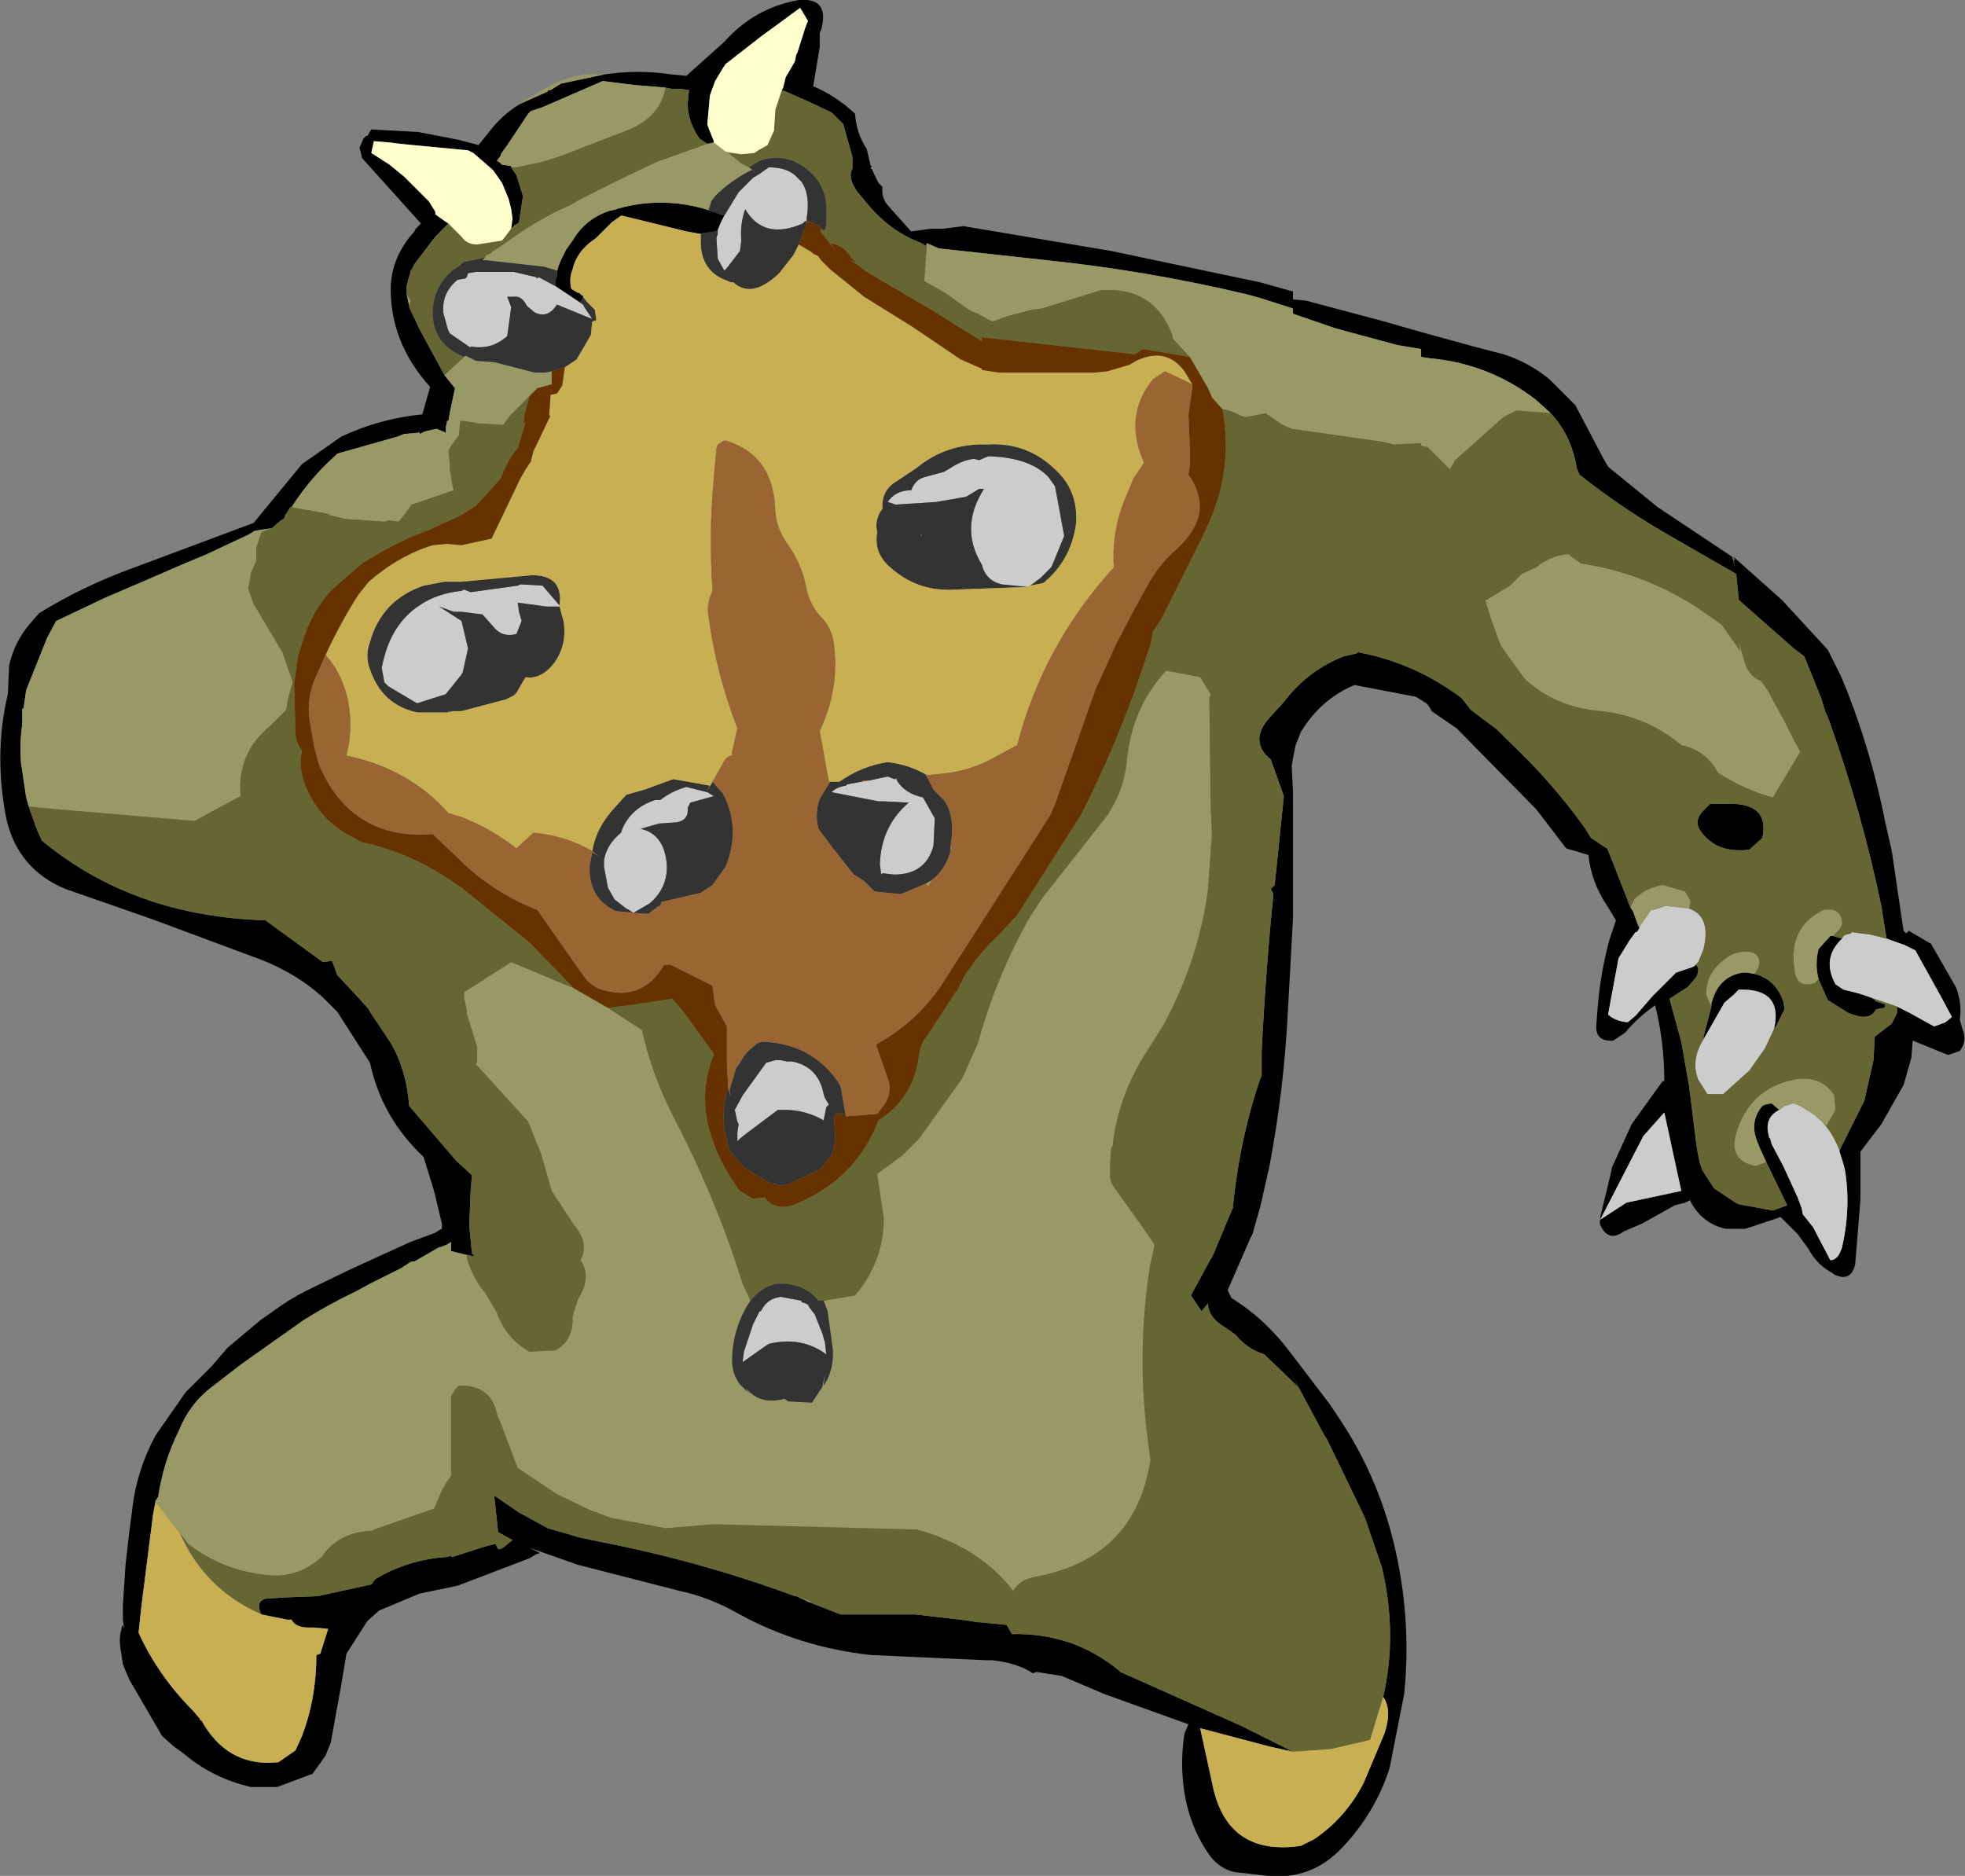 <?xml version="1.0" encoding="UTF-8" standalone="no"?>
<svg xmlns:xlink="http://www.w3.org/1999/xlink" height="71.75px" width="75.15px" xmlns="http://www.w3.org/2000/svg">
  <rect width="100%" height="100%" fill="#808080" stroke="none"/>
  <g transform="matrix(1.0, 0.0, 0.0, 1.0, -20.65, -16.9)">
    <path d="M37.9 76.4 L37.95 76.45 37.9 76.45 37.9 76.4" fill="#0066cc" fill-rule="evenodd" stroke="none"/>
    <path d="M54.1 23.6 L54.15 23.7 54.25 23.9 54.3 23.95 54.35 24.0 54.4 24.05 Q54.35 24.45 54.6 24.75 L55.45 25.7 55.5 25.75 56.25 25.65 56.7 25.65 57.5 25.55 63.15 26.5 68.85 27.7 70.1 28.05 70.1 28.35 70.6 28.4 73.6 29.2 75.0 29.6 77.0 30.15 78.15 30.45 Q79.1 30.75 79.9 31.4 L80.9 32.4 81.95 34.4 82.15 34.75 84.05 36.3 86.9 38.2 87.0 38.6 86.95 38.35 87.0 38.3 86.95 38.2 88.8 39.85 90.55 41.75 91.05 42.75 91.3 43.35 Q92.25 45.8 92.75 48.35 L93.0 49.45 93.45 52.5 93.55 52.6 93.65 52.5 94.5 53.0 95.45 54.65 Q95.7 55.3 95.6 55.9 L95.7 56.25 Q95.9 56.7 95.6 57.1 L95.15 57.25 93.8 56.7 93.75 57.35 93.45 58.4 92.6 59.9 91.8 60.95 91.8 61.3 91.8 62.8 91.6 65.25 Q91.45 65.95 90.8 65.65 L90.75 65.6 Q90.15 65.3 89.8 64.65 L89.4 64.1 88.75 63.45 87.4 63.9 86.65 63.9 Q85.75 63.7 85.3 62.85 L85.3 62.8 85.1 62.9 84.7 63.0 83.45 63.7 82.75 64.0 Q82.2 64.4 81.9 63.85 81.8 63.7 81.85 63.55 L81.85 63.45 82.25 61.8 82.3 61.55 83.05 59.9 84.2 58.3 84.25 58.25 84.3 58.25 Q84.3 56.75 83.95 55.35 83.3 55.8 82.8 56.4 L82.35 56.7 Q81.65 56.75 81.7 56.1 L81.75 55.45 Q81.85 54.15 82.2 52.85 L82.45 52.1 82.15 51.6 Q81.5 50.65 81.4 49.6 L80.55 49.35 79.4 47.85 76.45 44.85 76.35 44.75 75.4 44.1 75.35 44.0 75.25 43.85 75.2 43.8 74.8 43.55 72.45 43.1 Q71.15 43.65 70.4 44.9 L70.2 45.4 70.1 45.9 70.05 46.2 70.1 47.2 70.1 52.0 69.9 55.65 Q69.75 58.6 69.2 61.5 L68.85 63.05 68.55 64.1 68.45 64.3 67.6 66.25 67.75 66.55 Q69.05 67.35 70.05 68.7 L71.5 70.6 71.8 71.05 Q73.3 73.25 73.95 75.9 74.65 78.8 74.35 81.7 L73.8 84.5 Q73.25 86.25 71.95 87.6 70.8 88.8 69.15 88.65 L67.85 88.5 Q67.2 88.35 66.8 87.7 66.05 86.55 65.9 85.1 65.8 84.15 65.95 83.2 L66.1 82.85 62.9 81.7 61.25 81.0 60.3 80.85 60.15 80.9 Q59.55 80.5 58.6 80.4 L58.35 80.4 53.95 80.2 Q51.2 79.9 48.85 78.6 47.8 78.0 46.65 77.75 L42.75 76.75 40.9 76.1 41.2 76.25 41.3 76.3 41.15 76.35 40.9 76.5 38.15 77.55 36.7 77.85 35.15 78.5 34.7 78.9 33.9 80.15 33.7 81.35 33.3 83.55 33.1 84.05 32.6 84.75 32.45 84.8 31.25 85.25 31.2 85.25 30.25 85.25 Q28.75 84.9 27.65 83.95 L27.3 83.7 26.85 83.3 25.6 81.15 25.45 80.8 25.35 80.55 25.25 79.9 Q25.2 79.5 25.3 79.2 L25.3 79.15 25.35 79.05 25.4 79.2 25.35 78.85 25.35 78.3 25.45 76.75 25.6 75.45 25.7 74.7 Q25.85 73.2 26.6 71.8 L27.75 70.15 28.75 69.15 29.35 68.45 30.6 67.4 31.1 67.05 Q31.7 66.6 32.4 66.25 L34.05 65.45 36.35 64.4 37.3 64.05 37.45 63.95 37.55 63.9 37.55 63.7 37.25 62.45 36.85 61.15 Q35.25 59.65 34.8 57.55 L33.55 55.6 33.0 55.05 Q31.9 54.05 30.35 53.5 L26.45 52.05 23.15 50.9 Q21.35 50.15 20.9 48.25 20.4 45.75 20.95 43.45 L21.0 42.35 Q21.2 41.45 21.8 40.75 L22.15 40.35 Q23.85 39.3 25.8 38.6 L30.35 36.9 32.2 34.65 33.7 33.6 Q35.2 32.9 36.8 32.75 L37.1 31.7 Q35.7 30.15 35.6 28.25 35.5 26.85 36.5 25.75 L36.55 25.65 36.75 25.45 34.5 22.95 34.4 22.55 34.55 22.2 34.65 22.1 34.7 22.1 34.85 21.85 36.65 21.95 38.2 22.25 38.95 22.45 39.35 21.95 Q39.85 21.3 40.5 20.9 L40.7 20.8 41.6 20.4 41.6 20.35 41.7 20.35 42.1 20.1 43.75 19.75 Q45.05 19.55 46.35 19.75 L46.9 19.8 48.35 18.5 Q49.5 17.2 51.2 16.9 52.4 16.8 52.05 18.05 L52.0 18.15 52.0 18.7 51.75 20.2 Q52.6 20.55 53.35 21.25 53.4 22.0 53.8 22.6 L53.95 23.25 54.0 23.25 53.95 23.35 54.0 23.35 54.1 23.6 M81.85 63.55 L82.85 62.9 84.95 62.45 84.3 59.45 83.5 60.35 81.85 63.55 M92.8 52.8 L92.6 51.55 Q91.85 47.95 90.6 44.45 L90.45 44.1 90.3 43.6 89.65 42.0 89.25 41.7 87.15 39.85 87.05 38.85 86.35 38.45 84.7 37.5 Q82.75 36.4 81.05 35.05 L80.95 34.8 Q80.75 33.55 79.95 32.7 L79.4 32.2 Q77.6 30.8 75.3 30.6 L75.0 30.55 75.0 30.25 74.1 30.1 72.8 29.75 71.7 29.45 70.1 28.9 70.1 28.7 68.85 28.3 68.3 28.15 Q64.5 27.25 60.65 26.85 L56.55 26.4 56.1 26.2 56.05 26.3 55.95 26.25 56.0 26.2 55.9 26.25 55.9 26.2 Q54.8 25.8 53.95 24.85 L53.45 24.25 Q53.05 23.7 53.25 23.35 L53.25 22.9 52.9 21.65 52.45 21.2 51.6 20.8 50.7 20.4 50.55 20.35 50.6 20.25 50.7 19.85 51.05 19.25 51.1 19.0 51.15 18.9 51.45 17.95 51.55 17.7 51.25 17.2 49.75 18.3 48.4 19.35 48.3 19.5 48.0 20.0 47.8 20.55 47.7 21.65 47.75 21.8 47.95 22.3 47.95 22.35 47.7 22.4 47.4 22.2 Q46.95 21.55 46.95 20.85 L47.0 20.35 46.7 20.3 46.5 20.3 46.35 20.3 46.1 20.25 44.9 20.15 43.7 20.0 41.4 21.0 40.95 21.15 40.85 21.25 40.05 22.45 39.8 22.8 39.8 22.85 39.65 23.05 39.75 23.1 39.85 23.2 40.2 23.25 40.2 23.3 40.4 23.6 40.65 24.4 40.5 25.4 40.45 25.45 40.35 25.5 40.3 25.55 40.25 25.6 40.2 25.65 40.25 25.25 40.2 24.9 40.1 24.5 39.85 23.9 39.75 23.75 39.5 23.4 38.75 22.75 38.55 22.65 36.45 22.45 35.95 22.4 35.55 22.35 34.95 22.3 34.85 22.75 35.55 23.2 36.1 23.65 37.05 24.6 37.3 25.0 37.3 25.1 37.65 25.35 37.8 25.45 37.3 25.95 36.5 27.0 36.4 27.2 36.35 27.25 36.35 27.3 36.25 27.65 36.2 27.85 36.2 28.15 36.3 28.6 36.3 28.65 36.7 29.5 37.65 31.25 38.05 31.75 37.85 32.7 37.8 33.0 37.75 33.0 37.7 33.25 37.7 33.45 37.35 33.3 36.9 33.4 36.7 33.5 36.7 33.45 36.65 33.45 36.1 33.5 35.85 33.6 33.55 34.25 33.45 34.35 Q32.5 35.2 31.8 36.3 L31.75 36.3 31.6 36.55 31.55 36.6 31.55 36.65 31.5 36.75 31.4 36.8 31.05 37.1 30.4 37.2 30.15 37.35 28.55 38.1 27.6 38.5 26.1 39.15 24.7 39.75 22.8 40.65 22.45 41.3 21.65 43.3 21.55 44.0 21.5 44.0 21.5 44.25 21.5 44.4 21.5 44.6 Q21.4 45.3 21.45 46.05 L21.65 47.4 21.75 47.75 21.8 47.9 22.05 48.6 22.25 49.05 Q25.75 51.95 30.8 52.1 L33.0 53.7 33.35 53.65 33.55 54.2 33.6 54.25 34.35 55.05 34.75 55.5 34.8 55.6 35.6 56.8 Q36.2 57.85 36.3 59.2 L38.1 61.3 38.7 61.85 38.65 62.45 38.6 63.7 38.6 63.8 38.7 64.85 38.8 64.95 38.75 64.95 38.55 64.9 38.5 64.9 37.9 64.75 37.9 64.4 37.75 64.5 37.5 64.6 37.45 64.6 36.5 65.15 36.4 65.15 36.3 65.2 36.0 65.4 34.8 66.0 34.25 66.3 Q33.2 66.8 32.25 67.4 L29.85 69.1 28.75 69.95 Q27.9 70.6 27.5 71.6 26.9 72.8 26.7 74.15 L26.6 74.3 26.5 74.85 26.05 78.4 25.95 79.35 Q26.7 81.0 28.05 82.35 L28.3 82.65 28.3 82.7 28.35 82.7 28.5 82.95 Q29.5 84.5 31.3 84.3 L31.95 83.85 32.2 83.3 Q32.75 81.85 32.75 80.2 L32.9 80.15 33.2 79.2 32.65 79.15 32.45 79.15 Q31.95 79.15 31.8 78.85 L31.65 78.85 30.65 78.65 30.6 78.55 Q30.45 78.15 30.8 78.05 L31.5 78.0 32.8 77.95 34.85 77.5 35.0 77.3 Q36.25 76.55 37.75 76.45 L37.9 76.4 37.9 76.45 37.95 76.45 39.2 76.05 39.6 75.95 39.7 76.15 39.75 76.15 39.8 76.15 39.95 76.05 40.25 75.8 40.15 75.75 39.7 75.5 39.55 74.1 40.5 74.75 41.6 75.35 42.8 75.7 43.5 75.85 Q47.4 76.6 51.05 77.95 L51.1 77.95 51.65 78.2 52.8 78.65 55.65 78.65 57.4 78.85 57.75 78.9 58.05 78.95 58.15 78.95 59.15 79.05 59.35 79.4 Q61.7 79.35 63.45 80.8 L63.5 80.85 68.1 82.9 70.0 83.85 70.1 83.9 69.9 83.85 69.85 83.85 69.65 83.8 69.2 83.7 66.55 83.0 67.05 85.3 Q67.65 87.9 70.4 87.5 L70.9 87.25 Q72.1 86.45 72.8 85.1 L73.6 83.2 Q73.9 82.3 73.55 81.8 74.1 79.4 73.5 76.85 L72.85 74.95 71.4 71.95 71.3 71.8 69.85 69.1 70.3 69.95 69.0 68.7 Q68.35 68.5 67.9 67.95 L67.55 67.7 Q66.85 67.3 66.85 66.75 L66.6 67.05 66.2 66.45 66.25 66.35 66.9 65.15 66.95 65.05 67.0 65.0 67.65 63.45 67.8 63.1 Q68.05 60.5 68.85 58.15 L68.9 58.05 68.9 57.15 Q69.05 54.1 69.35 51.1 L69.3 51.0 69.25 50.9 69.4 50.75 69.75 47.35 69.25 45.95 Q68.4 45.25 69.2 44.35 L69.75 43.75 Q70.65 42.55 72.05 42.0 L72.5 41.9 72.6 41.85 Q74.75 42.25 76.55 43.6 L76.9 44.05 77.9 44.8 78.35 45.25 Q79.95 46.75 81.25 48.55 L81.5 48.95 82.1 49.35 81.85 48.7 82.3 49.8 83.0 51.6 83.1 51.75 83.3 52.3 83.35 52.4 83.25 52.55 83.2 52.55 82.95 52.9 82.55 53.55 82.15 55.7 Q82.4 55.95 82.9 56.0 L83.2 55.75 83.85 55.0 84.25 54.6 84.75 54.1 85.35 53.9 85.45 53.85 85.5 53.8 Q85.7 53.95 85.5 54.3 L85.2 54.65 84.5 55.1 84.95 56.75 85.25 58.45 85.55 60.85 85.65 61.35 85.75 61.65 86.2 62.35 87.1 62.95 88.45 63.2 89.0 63.0 88.2 61.35 87.95 60.8 87.85 60.55 Q87.55 59.8 88.05 59.2 L88.15 59.15 88.4 59.1 88.7 59.35 Q88.1 59.65 88.3 60.35 L88.3 60.4 88.35 60.45 88.4 60.65 88.85 61.5 89.4 62.7 89.55 63.1 89.6 63.35 90.0 63.85 90.1 64.05 90.65 65.1 Q90.95 65.1 91.1 64.6 91.45 63.05 91.2 61.6 L91.1 61.25 91.0 60.95 91.0 60.9 91.95 59.0 92.3 57.45 92.35 56.55 93.0 56.05 93.2 55.65 93.2 55.45 93.2 55.4 93.3 55.45 93.7 55.65 94.6 56.15 94.65 56.15 95.05 56.0 95.3 55.8 94.9 55.05 93.9 53.25 93.6 53.1 93.5 53.05 92.8 52.8 M91.75 54.9 L92.2 55.05 92.35 55.15 92.4 55.2 92.7 55.3 92.75 55.3 92.75 55.4 92.7 55.45 92.4 55.5 Q92.2 55.9 91.65 55.75 L91.35 55.65 90.55 55.15 90.2 54.35 Q90.05 53.8 90.2 53.2 L90.65 52.7 90.75 52.7 91.1 52.8 Q90.3 53.55 90.85 54.55 L91.15 54.75 91.75 54.9 M85.8 47.9 L86.05 47.65 86.6 47.65 Q88.35 47.55 88.05 48.95 L87.55 49.4 Q86.3 49.55 85.7 48.7 85.4 48.3 85.8 47.9 M86.1 55.4 L86.1 55.3 Q86.35 54.25 87.3 54.1 L87.45 54.1 87.75 54.15 Q88.55 54.35 88.85 55.2 L88.9 55.5 88.5 56.3 88.5 56.25 Q88.85 54.7 87.15 54.75 L86.95 54.95 86.6 55.25 86.0 56.3 85.8 56.65 85.8 56.55 86.1 55.4 M47.45 25.85 L46.9 25.75 44.45 25.15 44.4 25.15 44.05 25.4 43.45 26.0 Q42.7 26.5 42.55 27.2 42.4 27.55 42.5 27.95 L42.75 28.1 42.8 28.1 42.9 28.2 42.95 28.2 42.95 28.25 42.9 28.4 42.8 28.45 41.9 27.85 Q41.85 27.65 41.95 27.45 L41.95 27.35 41.95 27.3 42.0 27.1 42.1 26.85 42.3 26.45 42.55 26.1 Q43.05 25.25 44.0 24.95 L44.05 24.95 Q45.9 24.35 47.8 24.95 L47.9 25.0 47.95 25.0 48.35 25.15 48.2 25.45 48.1 25.7 48.05 25.75 47.65 25.8 47.6 25.8 47.45 25.85" fill="#000000" fill-rule="evenodd" stroke="none"/>
    <path d="M81.85 63.55 L83.5 60.35 84.3 59.45 84.95 62.45 82.85 62.9 81.85 63.55 M85.25 51.65 Q86.1 51.95 85.8 53.2 L85.6 53.7 85.5 53.8 85.45 53.85 85.35 53.9 84.75 54.1 84.25 54.6 83.85 55.0 83.2 55.75 82.9 56.0 Q82.4 55.95 82.15 55.7 L82.55 53.55 82.95 52.9 83.2 52.55 83.25 52.55 83.35 52.4 83.35 52.35 83.8 51.7 83.9 51.7 84.35 51.55 85.25 51.65 M90.05 59.55 Q90.65 60.0 91.0 60.9 L91.0 60.95 91.1 61.25 91.2 61.6 Q91.45 63.05 91.1 64.6 90.95 65.1 90.65 65.1 L90.1 64.05 90.0 63.85 89.6 63.35 89.55 63.1 89.4 62.7 88.85 61.5 88.4 60.65 88.35 60.45 88.3 60.4 88.3 60.35 Q88.1 59.65 88.7 59.35 L88.9 59.2 89.25 59.1 89.35 59.15 89.4 59.15 89.45 59.2 89.5 59.2 90.05 59.55 M93.2 55.4 L91.75 54.9 91.15 54.75 90.85 54.55 Q90.3 53.55 91.1 52.8 L91.15 52.7 91.25 52.65 91.45 52.6 91.45 52.55 92.2 52.65 92.8 52.8 93.5 53.05 93.6 53.1 93.9 53.25 94.9 55.05 95.3 55.8 95.05 56.0 94.65 56.15 94.6 56.15 93.7 55.65 93.3 55.45 93.2 55.4 M88.5 56.25 L88.15 57.0 87.55 57.85 86.55 58.75 85.95 58.75 85.6 58.2 Q85.3 57.45 85.8 56.65 L86.0 56.3 86.6 55.25 86.95 54.95 87.15 54.75 Q88.85 54.7 88.5 56.25 M48.35 25.15 L48.9 24.25 49.45 23.7 49.7 23.55 50.05 23.3 Q50.7 23.3 51.05 23.6 L51.3 23.85 Q51.65 24.35 51.5 25.25 L51.5 25.35 51.45 25.35 51.35 25.45 Q49.85 26.1 49.15 24.9 48.95 25.45 49.0 26.1 L48.95 26.5 48.45 27.15 48.35 27.25 48.1 26.8 48.05 26.0 48.1 25.85 48.1 25.8 48.1 25.7 48.2 25.45 48.35 25.15 M59.95 39.35 L58.95 39.25 Q58.35 39.1 58.2 38.5 57.35 37.1 58.25 35.65 L58.3 35.6 58.25 35.6 58.1 35.6 57.6 35.9 56.45 36.1 54.9 36.2 54.6 36.1 Q54.9 35.65 55.5 35.65 55.65 35.25 56.0 35.15 L56.75 34.95 57.0 34.8 Q57.45 34.5 57.9 34.45 L58.1 34.5 58.45 34.35 Q60.05 34.4 60.75 35.15 L61.0 35.5 61.35 37.4 60.9 38.5 60.85 38.6 60.8 38.65 60.45 39.0 59.95 39.35 M41.9 27.85 L42.8 28.45 42.95 28.55 43.0 28.65 43.3 29.1 43.05 29.0 41.95 28.55 Q41.6 29.1 41.1 28.85 L40.8 28.6 Q40.6 28.2 40.3 28.25 L40.05 28.25 40.2 28.65 40.05 29.75 Q39.45 30.3 38.65 30.15 L38.65 30.2 37.85 29.65 37.8 29.55 37.75 29.4 37.6 28.85 37.6 28.7 Q37.6 28.05 38.15 27.6 L38.45 27.55 38.5 27.5 38.55 27.35 38.85 27.3 39.05 27.3 39.15 27.3 40.2 27.3 40.3 27.3 41.15 27.5 41.2 27.55 41.25 27.5 41.9 27.85 M42.05 40.1 L41.8 40.1 41.55 40.1 40.45 39.95 40.5 40.3 40.6 40.65 40.4 41.15 Q39.85 41.3 39.5 40.85 L39.1 40.4 38.3 40.3 38.0 40.3 37.45 40.1 38.3 40.65 38.55 41.7 38.35 42.6 38.3 42.7 37.7 43.45 36.6 43.8 35.5 43.15 35.35 43.0 35.25 42.45 Q35.55 40.8 36.7 40.05 37.35 39.6 38.3 39.5 L38.4 39.45 38.65 39.55 40.45 39.3 40.55 39.25 41.4 39.3 42.0 40.0 42.05 40.05 42.05 40.1 M44.45 48.6 Q44.8 47.8 45.7 47.5 L45.9 47.5 Q46.35 47.15 46.9 47.0 L47.7 47.2 47.95 47.35 47.05 47.6 46.95 47.8 Q47.0 48.25 46.55 48.35 L45.85 48.4 45.15 48.6 Q46.05 48.8 46.15 49.95 46.2 50.85 45.5 51.45 L44.9 51.8 44.85 51.8 44.7 51.7 44.6 51.65 44.15 51.3 43.9 50.85 43.75 50.05 43.75 49.8 Q43.85 49.2 44.4 48.75 L44.45 48.6 M54.95 46.7 L54.95 46.75 Q55.25 47.25 55.95 47.4 L56.4 48.2 56.35 49.25 Q56.05 50.35 54.85 50.35 L54.4 50.3 54.35 50.35 54.3 49.95 Q54.35 48.5 55.4 47.6 L54.45 47.55 54.25 47.55 52.45 47.2 Q52.65 47.0 53.0 46.95 L53.05 46.9 53.6 46.8 53.9 46.75 54.6 46.6 54.85 46.7 54.95 46.7 M52.15 58.75 L52.2 58.9 52.35 59.15 52.25 59.25 52.15 59.75 Q51.45 59.35 50.65 59.35 L50.4 59.35 49.2 60.25 48.95 60.45 48.85 60.55 48.85 60.2 48.9 59.9 48.85 59.8 48.75 59.35 49.05 58.8 49.3 58.45 49.95 57.55 50.3 57.45 50.5 57.45 50.75 57.5 50.95 57.5 Q51.95 57.7 52.15 58.75 M50.5 66.5 L51.3 66.65 51.3 66.7 51.45 66.75 51.55 66.8 51.6 66.9 51.75 67.1 51.8 67.15 52.1 67.9 52.2 68.25 52.25 68.7 Q51.3 68.0 50.05 68.3 L49.9 68.4 49.05 69.0 49.1 68.6 49.45 67.55 49.6 67.25 49.7 67.05 49.75 67.05 Q49.95 66.65 50.3 66.55 L50.5 66.5" fill="#cccccc" fill-rule="evenodd" stroke="none"/>
    <path d="M39.4 26.6 L39.45 26.55 39.45 26.6 39.4 26.6 M51.5 25.45 L51.45 25.35 51.5 25.35 51.5 25.45 M58.25 35.65 L58.25 35.6 58.3 35.6 58.25 35.65 M42.0 40.0 L42.05 40.05 42.0 40.0 M37.8 44.15 L37.75 44.1 38.0 44.1 37.8 44.15 M42.05 40.1 L42.05 40.05 42.05 40.1 M49.2 70.1 L49.2 70.0 49.35 70.2 49.2 70.1" fill="#666666" fill-rule="evenodd" stroke="none"/>
    <path d="M54.1 23.6 L54.0 23.35 53.95 23.35 54.0 23.25 54.1 23.6 M43.75 19.75 L42.1 20.1 41.7 20.35 41.6 20.35 41.6 20.4 40.7 20.8 40.5 20.9 40.6 20.85 40.7 20.75 41.65 20.2 Q42.65 19.65 43.75 19.75 M79.95 32.7 L78.65 32.6 78.15 32.85 76.3 34.5 76.1 34.85 75.25 34.0 75.0 33.95 75.0 33.85 73.95 33.9 73.55 33.8 70.05 33.3 69.7 33.15 69.05 32.7 68.85 32.75 68.3 32.85 68.1 32.8 Q67.75 32.6 67.4 32.55 L67.0 32.1 66.85 31.75 66.15 30.55 65.5 29.85 65.5 29.75 Q64.8 27.85 62.75 28.0 L60.65 28.65 60.5 28.7 60.1 28.75 59.15 29.0 58.6 29.2 58.05 28.9 57.7 28.75 56.8 28.1 56.0 27.65 56.1 26.2 56.55 26.4 60.65 26.85 Q64.5 27.25 68.3 28.15 L68.85 28.3 70.1 28.7 70.1 28.9 71.7 29.45 72.8 29.75 74.1 30.1 75.0 30.25 75.0 30.55 75.3 30.6 Q77.6 30.8 79.4 32.2 L79.95 32.7 M43.9 55.45 L45.2 56.3 Q45.6 58.1 46.5 59.8 48.05 62.8 49.05 66.0 L49.35 66.65 49.25 66.8 Q48.65 67.8 48.65 68.95 48.65 69.45 48.95 69.85 L49.2 70.1 49.35 70.2 49.2 70.0 Q49.7 70.65 50.65 70.4 L50.8 70.5 51.7 70.55 52.1 69.95 52.2 69.45 52.15 69.9 Q52.55 69.3 52.5 68.5 L52.3 67.05 52.15 66.65 53.35 66.45 Q54.45 65.15 54.45 63.5 L54.2 61.8 55.15 61.1 55.8 60.45 57.45 58.15 58.05 56.8 Q58.75 54.25 60.05 51.95 L60.55 51.2 62.95 48.15 Q63.65 47.15 63.75 45.95 63.95 43.95 65.25 42.55 L66.55 42.8 66.95 43.45 66.9 43.6 66.95 47.7 67.0 48.75 66.85 50.9 Q66.5 53.6 65.15 56.1 L64.55 57.05 Q63.4 58.8 63.2 60.75 L63.15 60.8 63.1 61.45 63.1 61.8 Q63.1 62.1 63.25 62.3 L64.25 63.7 64.7 64.35 64.8 64.5 64.75 64.8 64.65 65.2 Q64.1 68.6 64.55 72.0 L64.65 72.75 64.6 73.0 Q63.95 76.5 60.3 77.2 59.65 77.3 59.4 77.75 58.45 76.5 56.85 75.8 56.3 75.55 55.7 75.4 L47.95 75.2 46.1 75.35 44.0 74.95 43.2 74.65 41.95 74.05 40.45 73.05 39.75 71.2 39.7 71.1 39.65 70.95 Q39.4 69.85 38.2 69.9 L38.05 70.05 37.9 70.3 37.9 73.35 37.75 73.55 37.55 73.9 37.25 74.6 35.1 75.35 34.85 75.45 Q33.6 75.5 32.95 76.45 32.05 77.25 30.95 77.15 29.2 77.0 27.85 75.95 L27.5 75.5 27.45 75.45 26.6 74.35 26.5 74.85 26.6 74.3 26.7 74.15 Q26.9 72.8 27.5 71.6 27.9 70.6 28.75 69.95 L29.85 69.1 32.25 67.4 Q33.2 66.8 34.25 66.3 L34.8 66.0 36.0 65.4 36.3 65.2 36.4 65.15 36.5 65.15 37.45 64.6 37.5 64.6 37.75 64.5 37.9 64.4 37.9 64.75 38.5 64.9 38.5 65.0 Q38.7 65.75 39.2 66.35 L39.65 67.1 Q40.0 68.1 40.9 68.6 L41.9 68.55 Q42.6 68.15 42.55 67.25 L42.75 66.6 Q43.3 65.75 42.85 65.1 43.2 64.45 42.6 63.75 L41.75 62.45 41.35 61.05 40.85 59.8 38.85 57.6 38.9 57.5 38.9 56.95 38.7 56.3 38.65 56.15 38.5 55.65 38.5 55.55 38.4 55.05 38.4 54.85 40.2 53.7 39.9 53.55 40.2 53.7 42.6 54.7 43.9 55.45 M51.1 77.95 L51.65 78.15 51.65 78.2 51.1 77.95 M83.0 51.6 L83.15 51.3 Q83.6 50.85 84.25 50.75 L85.1 51.0 85.3 51.35 85.25 51.65 84.35 51.55 83.9 51.7 83.8 51.7 83.35 52.35 83.3 52.3 83.1 51.75 83.0 51.6 M88.2 61.35 L87.8 61.5 Q86.75 61.3 87.05 60.25 87.55 58.55 89.25 58.2 90.3 58.0 90.8 58.8 L90.85 59.35 90.5 59.95 90.05 59.55 89.5 59.2 89.45 59.2 89.4 59.15 89.35 59.15 89.25 59.1 88.9 59.2 88.7 59.35 88.4 59.1 88.15 59.15 88.05 59.2 Q87.55 59.8 87.85 60.55 L87.95 60.8 88.2 61.35 M90.2 54.35 L90.05 54.5 Q89.45 54.7 89.3 54.15 L89.25 53.7 Q89.15 52.3 90.4 51.7 91.1 51.6 91.1 52.25 L91.0 52.45 90.75 52.7 90.65 52.7 90.2 53.2 Q90.05 53.8 90.2 54.35 M88.0 42.95 L88.25 43.3 88.9 44.5 89.25 45.2 89.5 45.65 88.45 47.4 Q87.35 47.1 86.35 46.45 85.9 45.6 84.95 45.4 83.65 44.3 81.9 44.1 80.1 43.95 78.95 42.85 L78.05 41.6 77.7 40.65 77.45 39.85 77.5 39.85 78.4 39.3 78.85 38.85 79.4 38.6 Q79.95 38.15 80.6 38.1 L80.65 38.1 80.75 38.2 81.05 38.4 81.1 38.45 Q83.45 38.8 85.5 40.1 L86.5 40.8 87.2 41.8 87.15 41.45 87.35 42.15 Q87.5 42.75 88.0 42.95 M86.1 55.4 L85.9 54.95 Q85.9 54.1 86.6 53.6 86.95 53.3 87.4 53.3 88.05 53.3 87.9 53.9 L87.75 54.15 87.45 54.1 87.3 54.1 Q86.35 54.25 86.1 55.3 L86.1 55.4 M40.2 23.3 L40.2 23.25 39.85 23.2 39.75 23.1 39.65 23.05 39.8 22.85 39.8 22.8 40.05 22.45 40.85 21.25 40.95 21.15 41.4 21.0 43.7 20.0 44.9 20.15 46.1 20.25 Q45.9 21.4 44.6 21.9 L42.0 22.9 41.35 23.1 40.4 23.3 40.2 23.3 M47.7 22.4 L47.95 22.35 48.4 22.7 49.0 22.8 48.5 22.75 49.0 23.15 49.3 23.3 49.55 23.5 49.4 23.4 Q48.6 23.8 48.0 24.4 L47.85 24.6 47.8 24.8 47.75 24.9 47.8 24.95 Q45.9 24.35 44.05 24.95 L44.0 24.95 Q43.05 25.25 42.55 26.1 L42.3 26.45 42.1 26.85 42.0 27.1 41.95 27.3 41.95 27.25 41.45 27.1 39.2 26.85 39.1 26.85 39.2 26.75 39.25 26.65 39.4 26.6 39.45 26.6 39.45 26.55 39.9 26.25 Q40.85 25.55 41.9 25.0 L42.45 24.75 42.8 24.55 Q44.25 23.8 45.75 23.1 L47.15 22.6 47.7 22.4 M36.2 28.15 L36.35 28.4 36.3 28.6 36.2 28.15 M37.65 31.25 L38.4 30.55 38.45 30.5 38.85 30.7 39.55 30.75 41.1 31.15 41.5 31.15 41.75 31.1 41.75 31.6 41.2 31.75 41.1 31.85 40.9 32.05 40.15 32.8 39.9 33.15 39.1 33.1 39.0 33.1 38.4 33.0 38.25 33.0 38.2 33.55 37.9 33.95 37.8 34.15 37.85 34.6 37.85 34.85 37.95 35.45 38.0 35.65 36.4 36.2 36.25 36.4 35.9 36.85 35.5 36.8 35.35 36.85 33.85 36.75 33.25 36.6 33.2 36.55 31.8 36.3 Q32.5 35.2 33.45 34.35 L33.55 34.25 35.85 33.6 36.1 33.5 36.65 33.45 36.7 33.45 36.7 33.5 36.9 33.4 37.35 33.3 37.7 33.45 37.7 33.25 37.75 33.0 37.8 33.0 37.85 32.7 38.05 31.75 37.65 31.25 M41.65 32.8 L41.7 32.8 41.6 32.8 41.65 32.8 M42.15 32.65 L42.7 32.5 42.15 32.65 M55.9 37.4 L55.85 37.35 55.9 37.35 55.9 37.4 M57.0 49.3 L57.05 49.35 57.0 49.45 57.0 49.3 M56.3 50.55 L56.15 50.8 56.05 50.7 56.3 50.55 M21.75 47.75 L21.65 47.4 21.45 46.05 Q21.4 45.3 21.5 44.6 L21.5 44.4 21.5 44.25 21.5 44.0 21.55 44.0 21.65 43.3 22.45 41.3 22.8 40.65 24.7 39.75 26.1 39.15 27.6 38.5 28.55 38.1 30.15 37.35 30.4 37.2 31.05 37.1 30.65 37.25 30.45 37.85 30.45 38.35 30.25 38.8 30.15 39.4 30.15 39.45 30.35 40.0 31.45 41.85 31.85 43.0 Q31.65 43.55 31.6 44.05 L31.0 44.65 Q29.7 45.7 29.85 47.35 L29.1 47.75 28.1 48.3 28.7 48.35 22.8 47.85 21.75 47.75" fill="#999966" fill-rule="evenodd" stroke="none"/>
    <path d="M86.95 38.2 L87.0 38.3 86.95 38.35 87.0 38.6 86.9 38.2 86.95 38.2 M79.95 32.7 Q80.75 33.55 80.95 34.8 L81.05 35.05 Q82.75 36.4 84.7 37.5 L86.35 38.45 87.05 38.85 87.15 39.85 89.25 41.7 89.65 42.0 90.3 43.6 90.45 44.1 90.6 44.45 Q91.85 47.95 92.6 51.55 L92.8 52.8 92.2 52.65 91.45 52.55 91.45 52.6 91.25 52.65 91.15 52.7 91.1 52.8 90.75 52.7 91.0 52.45 91.1 52.25 Q91.1 51.6 90.4 51.7 89.15 52.3 89.25 53.7 L89.3 54.15 Q89.45 54.7 90.05 54.5 L90.2 54.35 90.55 55.15 91.35 55.65 91.65 55.75 Q92.2 55.9 92.4 55.5 L92.7 55.45 92.75 55.4 92.75 55.3 92.7 55.3 92.4 55.2 92.35 55.15 92.2 55.05 91.75 54.9 93.2 55.4 93.2 55.45 93.2 55.65 93.0 56.05 92.35 56.55 92.3 57.45 91.95 59.0 91.0 60.9 Q90.65 60.0 90.05 59.55 L90.5 59.95 90.85 59.35 90.8 58.8 Q90.3 58.0 89.25 58.2 87.55 58.55 87.05 60.25 86.75 61.3 87.8 61.5 L88.2 61.35 89.0 63.0 88.45 63.2 87.1 62.95 86.2 62.35 85.75 61.65 85.65 61.35 85.55 60.85 85.25 58.45 84.95 56.75 84.5 55.1 85.2 54.65 85.5 54.3 Q85.7 53.95 85.5 53.8 L85.6 53.7 85.8 53.2 Q86.1 51.95 85.25 51.65 L85.3 51.35 85.1 51.0 84.25 50.75 Q83.6 50.85 83.15 51.3 L83.0 51.6 82.3 49.8 81.85 48.7 82.1 49.35 81.5 48.95 81.25 48.55 Q79.95 46.75 78.35 45.25 L77.9 44.8 76.9 44.05 76.55 43.6 Q74.75 42.25 72.6 41.85 L72.5 41.9 72.05 42.0 Q70.65 42.55 69.75 43.75 L69.2 44.35 Q68.4 45.25 69.25 45.95 L69.75 47.35 69.4 50.75 69.25 50.9 69.3 51.0 69.35 51.1 Q69.05 54.1 68.9 57.15 L68.9 58.05 68.85 58.15 Q68.05 60.5 67.8 63.1 L67.65 63.45 67.0 65.0 66.95 65.05 66.9 65.15 66.25 66.35 66.2 66.45 66.6 67.05 66.85 66.75 Q66.85 67.3 67.55 67.7 L67.9 67.95 Q68.35 68.5 69.0 68.7 L70.3 69.95 69.85 69.1 71.3 71.8 71.4 71.95 72.85 74.95 73.5 76.85 Q74.1 79.4 73.55 81.8 L73.05 83.45 71.55 83.8 70.1 83.9 70.0 83.85 68.1 82.9 63.5 80.85 63.45 80.8 Q61.7 79.35 59.35 79.4 L59.15 79.05 58.15 78.95 58.05 78.95 57.75 78.9 57.4 78.85 55.65 78.65 52.8 78.65 51.65 78.2 51.65 78.15 51.1 77.95 51.05 77.95 Q47.4 76.6 43.5 75.85 L42.8 75.7 41.6 75.35 40.5 74.75 39.55 74.1 39.7 75.5 40.15 75.75 40.25 75.8 39.95 76.05 39.8 76.15 39.75 76.15 39.7 76.15 39.6 75.95 39.2 76.05 37.95 76.45 37.9 76.4 37.75 76.45 Q36.25 76.55 35.0 77.3 L34.85 77.5 32.8 77.95 31.5 78.0 30.8 78.05 Q30.45 78.15 30.6 78.55 L30.65 78.65 30.55 78.6 Q28.55 77.7 27.6 75.7 L27.5 75.5 27.85 75.95 Q29.2 77.0 30.95 77.15 32.05 77.25 32.95 76.45 33.6 75.5 34.85 75.45 L35.1 75.35 37.25 74.6 37.55 73.9 37.75 73.55 37.9 73.35 37.9 70.3 38.05 70.05 38.2 69.9 Q39.4 69.85 39.65 70.95 L39.7 71.1 39.75 71.2 40.45 73.05 41.95 74.05 43.2 74.65 44.0 74.95 46.1 75.35 47.95 75.2 55.7 75.4 Q56.3 75.55 56.85 75.8 58.45 76.5 59.4 77.75 59.65 77.3 60.3 77.2 63.95 76.5 64.6 73.0 L64.65 72.75 64.55 72.0 Q64.1 68.6 64.65 65.2 L64.75 64.8 64.8 64.5 64.7 64.35 64.25 63.7 63.25 62.3 Q63.1 62.1 63.1 61.8 L63.1 61.45 63.15 60.8 63.2 60.75 Q63.4 58.8 64.55 57.05 L65.15 56.1 Q66.5 53.6 66.85 50.9 L67.0 48.75 66.95 47.7 66.9 43.6 66.95 43.45 66.55 42.8 65.25 42.55 Q63.95 43.95 63.75 45.95 63.65 47.15 62.95 48.15 L60.55 51.2 60.05 51.95 Q58.75 54.25 58.05 56.8 L57.45 58.15 55.8 60.45 55.15 61.1 54.2 61.8 54.45 63.5 Q54.45 65.15 53.35 66.45 L52.15 66.65 51.95 66.65 Q51.4 65.95 50.35 66.0 49.8 66.1 49.35 66.65 L49.05 66.0 Q48.05 62.8 46.5 59.8 45.6 58.1 45.2 56.3 L43.9 55.45 44.7 55.35 46.35 55.1 46.75 55.55 47.95 57.2 47.95 57.25 Q47.4 58.6 47.75 60.0 48.1 61.35 48.95 62.45 L49.45 62.75 49.9 62.7 Q50.35 63.3 51.2 62.9 53.4 61.95 54.25 59.75 55.6 58.9 55.8 57.25 55.85 56.8 56.15 56.45 L57.2 54.85 57.25 54.8 57.55 54.2 Q58.15 53.3 58.95 52.55 L59.55 51.9 62.0 48.05 Q63.35 45.4 64.3 42.6 L64.65 41.55 64.75 41.05 65.05 40.6 66.65 37.4 66.95 36.75 Q67.8 34.7 67.4 32.55 67.75 32.6 68.1 32.8 L68.3 32.85 68.85 32.75 69.05 32.7 69.7 33.15 70.05 33.3 73.55 33.8 73.95 33.9 75.0 33.85 75.0 33.95 75.25 34.0 76.1 34.85 76.3 34.5 78.15 32.85 78.65 32.6 79.95 32.7 M88.0 42.95 Q87.5 42.75 87.35 42.15 L87.15 41.45 87.2 41.8 86.5 40.8 85.5 40.1 Q83.45 38.8 81.1 38.45 L81.05 38.4 80.75 38.2 80.65 38.1 80.6 38.1 Q79.95 38.15 79.4 38.6 L78.85 38.85 78.4 39.3 77.5 39.85 77.45 39.85 77.7 40.65 78.05 41.6 78.95 42.85 Q80.1 43.95 81.9 44.1 83.65 44.3 84.95 45.4 85.9 45.6 86.35 46.45 87.35 47.1 88.45 47.4 L89.5 45.65 89.25 45.2 88.9 44.5 88.25 43.3 88.0 42.95 M85.8 47.9 Q85.4 48.3 85.7 48.7 86.3 49.55 87.55 49.4 L88.05 48.95 Q88.35 47.55 86.6 47.65 L86.05 47.65 85.8 47.9 M87.75 54.15 L87.9 53.9 Q88.05 53.3 87.4 53.3 86.95 53.3 86.6 53.6 85.9 54.1 85.9 54.95 L86.1 55.4 85.8 56.55 85.8 56.65 Q85.3 57.45 85.6 58.2 L85.95 58.75 86.55 58.75 87.55 57.85 88.15 57.0 88.5 56.25 88.5 56.3 88.9 55.5 88.85 55.2 Q88.55 54.35 87.75 54.15 M83.3 52.3 L83.35 52.35 83.35 52.4 83.3 52.3 M46.1 20.25 L46.35 20.3 46.5 20.3 46.7 20.3 47.0 20.35 46.95 20.85 Q46.95 21.55 47.4 22.2 L47.7 22.4 47.15 22.6 45.75 23.1 Q44.25 23.8 42.8 24.55 L42.45 24.75 41.9 25.0 Q40.85 25.55 39.9 26.25 L39.45 26.55 39.4 26.6 39.25 26.65 39.2 26.75 38.5 26.9 Q38.35 26.9 38.25 27.05 L37.95 27.25 Q37.25 27.85 37.2 28.75 37.15 30.05 38.4 30.55 L37.65 31.25 36.7 29.5 36.3 28.65 36.3 28.6 36.35 28.4 36.2 28.15 36.2 27.85 36.25 27.65 36.35 27.3 36.35 27.25 36.4 27.2 36.5 27.0 37.3 25.95 37.8 25.45 38.15 25.8 38.3 25.95 Q38.5 26.25 38.9 26.25 L39.85 26.1 40.2 25.65 40.25 25.6 40.3 25.55 40.35 25.5 40.45 25.45 40.5 25.4 40.65 24.4 40.4 23.6 40.2 23.3 40.4 23.3 41.35 23.1 42.0 22.9 44.6 21.9 Q45.9 21.4 46.1 20.25 M50.55 20.35 L50.7 20.4 51.6 20.8 52.45 21.2 52.9 21.65 53.25 22.9 53.25 23.35 Q53.05 23.7 53.45 24.25 L53.95 24.85 Q54.8 25.8 55.9 26.2 L55.9 26.25 56.0 26.2 55.95 26.25 56.05 26.3 56.1 26.2 56.0 27.65 56.8 28.1 57.7 28.75 58.05 28.9 58.6 29.2 59.15 29.0 60.1 28.75 60.5 28.7 60.65 28.65 62.75 28.0 Q64.8 27.85 65.5 29.75 L65.5 29.85 66.15 30.55 64.35 30.25 64.05 30.45 58.2 29.8 58.2 29.95 57.15 29.3 56.35 28.8 53.8 27.3 53.4 27.0 53.15 26.85 53.4 26.95 53.2 26.75 Q52.9 26.25 52.35 26.2 L52.6 26.45 52.05 25.8 52.05 25.6 52.05 25.65 52.15 25.7 52.2 25.7 52.25 25.5 52.25 25.05 Q52.3 24.05 51.6 23.45 50.75 22.7 49.7 23.05 L49.3 23.3 49.0 23.15 48.5 22.75 49.0 22.8 49.5 22.75 49.65 22.65 50.0 22.45 50.25 21.9 50.3 21.15 50.3 21.1 50.55 20.35 M40.9 32.05 L40.7 32.8 40.7 32.9 40.65 33.1 40.75 33.05 40.45 34.05 40.35 34.15 Q40.0 34.65 39.8 35.2 L38.85 36.25 38.45 36.5 38.3 36.6 37.1 37.15 Q35.75 37.65 34.5 38.45 L33.35 39.45 Q32.65 40.2 32.3 41.2 L32.05 42.0 31.9 43.05 31.95 45.0 Q32.0 45.4 32.2 45.6 32.05 46.3 32.35 47.0 32.9 48.3 34.1 48.9 L34.45 49.1 Q36.3 49.5 37.85 50.55 L38.3 50.85 40.9 52.95 42.6 54.7 40.2 53.7 39.9 53.55 40.2 53.7 38.4 54.85 38.4 55.05 38.5 55.55 38.5 55.65 38.65 56.15 38.7 56.3 38.9 56.95 38.9 57.5 38.85 57.6 40.85 59.8 41.35 61.05 41.75 62.45 42.6 63.75 Q43.2 64.45 42.85 65.1 43.3 65.75 42.75 66.6 L42.55 67.25 Q42.6 68.15 41.9 68.55 L40.9 68.6 Q40.0 68.1 39.65 67.1 L39.2 66.35 Q38.7 65.75 38.5 65.0 L38.5 64.9 38.55 64.9 38.75 64.95 38.8 64.95 38.7 64.85 38.6 63.8 38.6 63.7 38.65 62.45 38.7 61.85 38.1 61.3 36.3 59.2 Q36.2 57.85 35.6 56.8 L34.8 55.6 34.75 55.5 34.35 55.05 33.6 54.25 33.55 54.2 33.35 53.65 33.0 53.7 30.8 52.1 Q25.75 51.95 22.25 49.05 L22.05 48.6 21.8 47.9 21.75 47.75 22.8 47.85 28.7 48.35 28.1 48.3 29.1 47.75 29.85 47.35 Q29.7 45.7 31.0 44.65 L31.6 44.05 Q31.65 43.55 31.85 43.0 L31.45 41.85 30.35 40.0 30.15 39.45 30.15 39.4 30.25 38.8 30.45 38.35 30.45 37.85 30.65 37.25 31.05 37.1 31.4 36.8 31.5 36.75 31.55 36.65 31.55 36.6 31.6 36.55 31.75 36.3 31.8 36.3 33.2 36.55 33.25 36.6 33.85 36.75 35.35 36.85 35.5 36.8 35.9 36.85 36.25 36.4 36.4 36.2 38.0 35.65 37.95 35.45 37.85 34.85 37.85 34.6 37.8 34.15 37.9 33.95 38.2 33.55 38.25 33.0 38.4 33.0 39.0 33.1 39.1 33.1 39.9 33.15 40.15 32.8 40.9 32.05 M69.65 86.35 L69.7 86.35 69.65 86.35" fill="#666633" fill-rule="evenodd" stroke="none"/>
    <path d="M47.95 22.35 L47.95 22.3 47.75 21.8 47.7 21.65 47.8 20.55 48.0 20.0 48.3 19.5 48.4 19.35 49.75 18.3 51.25 17.2 51.55 17.7 51.45 17.95 51.15 18.9 51.1 19.0 51.05 19.25 50.7 19.85 50.6 20.25 50.55 20.35 50.3 21.1 50.3 21.15 50.25 21.9 50.0 22.45 49.65 22.65 49.5 22.75 49.0 22.8 48.4 22.7 47.95 22.35 M40.2 25.65 L39.85 26.1 38.9 26.25 Q38.5 26.25 38.3 25.95 L38.15 25.8 37.8 25.45 37.65 25.35 37.3 25.1 37.3 25.0 37.05 24.6 36.1 23.65 35.55 23.2 34.85 22.75 34.95 22.3 35.55 22.35 35.95 22.4 36.45 22.45 38.55 22.65 38.75 22.75 39.5 23.4 39.75 23.75 39.85 23.9 40.1 24.5 40.2 24.9 40.25 25.25 40.2 25.65" fill="#ffffcc" fill-rule="evenodd" stroke="none"/>
    <path d="M49.35 66.65 Q49.8 66.1 50.35 66.0 51.4 65.95 51.95 66.65 L52.15 66.65 52.3 67.05 52.5 68.5 Q52.55 69.3 52.15 69.9 L52.2 69.45 52.1 69.95 51.7 70.55 50.8 70.5 50.65 70.4 Q49.7 70.65 49.2 70.0 L49.2 70.1 48.95 69.85 Q48.65 69.45 48.65 68.95 48.65 67.8 49.25 66.8 L49.35 66.65 M38.4 30.55 Q37.15 30.05 37.2 28.75 37.25 27.85 37.95 27.25 L38.25 27.05 Q38.35 26.9 38.5 26.9 L39.2 26.75 39.1 26.85 39.2 26.85 41.45 27.1 41.95 27.25 41.95 27.3 41.95 27.35 41.95 27.45 Q41.85 27.65 41.9 27.85 L41.25 27.5 41.2 27.55 41.15 27.5 40.3 27.3 40.2 27.3 39.15 27.3 39.05 27.3 38.85 27.3 38.55 27.35 38.5 27.5 38.45 27.55 38.15 27.6 Q37.6 28.05 37.6 28.7 L37.6 28.85 37.75 29.4 37.8 29.55 37.85 29.65 38.65 30.2 38.65 30.15 Q39.45 30.3 40.05 29.75 L40.2 28.65 40.05 28.25 40.3 28.25 Q40.6 28.2 40.8 28.6 L41.1 28.85 Q41.6 29.1 41.95 28.55 L43.05 29.0 43.3 29.1 43.0 28.65 42.95 28.55 42.8 28.45 42.9 28.4 42.95 28.25 43.1 28.45 43.35 28.7 43.4 28.75 43.45 29.1 43.45 29.15 43.3 29.2 43.25 29.7 43.2 29.8 42.7 30.65 42.25 30.95 41.75 31.1 41.5 31.15 41.1 31.15 39.55 30.75 38.85 30.7 38.45 30.5 38.4 30.55 M49.3 23.3 L49.7 23.05 Q50.75 22.7 51.6 23.45 52.3 24.05 52.25 25.05 L52.25 25.5 52.2 25.7 52.15 25.7 52.05 25.65 52.05 25.6 Q51.75 25.4 51.5 25.35 L51.5 25.25 Q51.65 24.35 51.3 23.85 L51.05 23.6 Q50.7 23.3 50.05 23.3 L49.7 23.55 49.45 23.7 48.9 24.25 48.35 25.15 47.95 25.0 47.9 25.0 47.8 24.95 47.75 24.9 47.8 24.8 47.85 24.6 48.0 24.4 Q48.6 23.8 49.4 23.4 L49.55 23.5 49.3 23.3 M51.2 26.25 L51.0 26.65 50.45 27.35 Q49.4 28.35 48.7 27.7 L48.6 27.7 48.25 27.55 Q47.45 27.15 47.45 26.15 L47.45 25.85 47.6 25.8 47.65 25.8 48.05 25.75 48.1 25.7 48.1 25.8 48.1 25.85 48.05 26.0 48.1 26.8 48.35 27.25 48.45 27.15 48.95 26.5 49.0 26.1 Q48.95 25.45 49.15 24.9 49.85 26.1 51.35 25.45 L51.45 25.35 51.5 25.45 51.2 26.25 M43.3 49.45 Q43.45 48.55 44.15 47.8 L44.6 47.3 45.3 47.1 46.4 46.7 47.8 46.95 47.7 47.15 47.9 46.8 48.3 47.25 Q49.0 48.6 48.4 50.05 L47.9 50.75 47.45 51.05 45.95 51.4 45.9 51.55 45.85 51.55 45.45 51.85 45.3 51.85 44.2 51.75 Q43.25 51.3 43.2 50.25 L43.2 50.0 43.3 49.5 43.55 49.65 43.3 49.45 M52.4 46.8 L52.75 46.8 Q53.6 46.2 54.6 46.05 55.45 46.15 56.1 46.55 L56.05 46.55 56.15 46.7 56.35 47.1 56.75 47.5 Q57.2 48.1 57.0 49.3 L57.0 49.45 Q56.85 50.1 56.3 50.55 L56.05 50.7 55.1 51.1 54.1 51.0 53.7 50.6 53.3 50.35 52.55 49.4 51.95 48.6 Q51.8 48.0 52.0 47.45 L52.4 46.8 M53.0 59.6 L52.75 59.45 52.6 59.5 52.55 59.7 52.55 59.6 52.6 60.6 52.45 61.1 52.1 61.5 52.05 61.6 50.8 62.2 50.5 62.25 50.35 62.2 50.1 62.15 49.6 61.85 49.1 61.55 48.8 61.2 48.55 60.9 48.45 60.55 48.4 60.3 Q48.2 59.4 48.5 58.55 L48.6 58.85 48.55 58.6 48.8 57.75 48.95 57.55 Q49.15 57.15 49.5 56.9 49.7 56.7 49.95 56.75 51.65 56.85 52.65 58.2 L52.8 58.45 53.0 59.6 M59.95 39.35 L57.2 39.45 Q55.75 39.55 54.7 38.6 54.05 38.05 54.2 37.25 54.1 36.9 54.3 36.5 L54.4 36.35 Q54.35 35.65 54.95 35.3 L55.7 34.8 Q56.85 33.85 58.4 33.9 59.95 33.8 61.05 34.9 61.9 35.7 61.8 36.95 61.6 38.35 60.55 39.2 L60.3 39.25 60.05 39.3 60.45 39.0 60.8 38.65 60.85 38.6 60.9 38.5 61.35 37.4 61.0 35.5 60.75 35.15 Q60.05 34.4 58.45 34.35 L58.1 34.5 57.9 34.45 Q57.45 34.5 57.0 34.8 L56.75 34.95 56.0 35.15 Q55.65 35.25 55.5 35.65 54.9 35.65 54.6 36.1 L54.9 36.2 56.45 36.1 57.6 35.9 58.1 35.6 58.25 35.6 58.25 35.65 Q57.35 37.1 58.2 38.5 58.35 39.1 58.95 39.25 L59.95 39.35 M42.0 40.0 L41.4 39.3 40.55 39.25 40.45 39.3 38.65 39.55 38.4 39.45 38.3 39.5 Q37.35 39.6 36.7 40.05 35.55 40.8 35.25 42.45 L35.35 43.0 35.5 43.15 36.6 43.8 37.7 43.45 38.3 42.7 38.35 42.6 38.55 41.7 38.3 40.65 37.45 40.1 38.0 40.3 38.3 40.3 39.1 40.4 39.5 40.85 Q39.85 41.3 40.4 41.15 L40.6 40.65 40.5 40.3 40.45 39.95 41.55 40.1 41.8 40.1 42.05 40.1 42.2 40.65 Q42.35 41.55 41.85 42.25 41.35 42.9 40.75 42.8 L40.4 43.4 40.3 43.5 40.0 43.65 38.3 44.1 37.75 44.1 37.8 44.15 36.6 44.15 Q35.25 43.85 34.8 42.5 34.6 42.0 34.8 41.45 35.25 39.85 36.85 39.3 L37.65 39.15 38.3 39.15 41.0 38.9 Q42.2 38.9 42.05 40.05 L42.0 40.0 M44.45 48.6 L44.4 48.75 Q43.85 49.2 43.75 49.8 L43.75 50.05 43.9 50.85 44.15 51.3 44.6 51.65 44.7 51.7 44.85 51.8 44.9 51.8 45.5 51.45 Q46.2 50.85 46.15 49.95 46.05 48.8 45.15 48.6 L45.85 48.4 46.55 48.35 Q47.0 48.25 46.95 47.8 L47.05 47.6 47.95 47.35 47.7 47.2 46.9 47.0 Q46.35 47.15 45.9 47.5 L45.7 47.5 Q44.8 47.8 44.45 48.6 M55.9 37.4 L55.9 37.35 55.85 37.35 55.9 37.4 M53.6 46.8 L53.05 46.9 53.0 46.95 Q52.65 47.0 52.45 47.2 L54.25 47.55 54.45 47.55 55.4 47.6 Q54.35 48.5 54.3 49.95 L54.35 50.35 54.4 50.3 54.85 50.35 Q56.05 50.35 56.35 49.25 L56.4 48.2 55.95 47.4 Q55.25 47.25 54.95 46.75 L54.95 46.7 54.9 46.7 55.0 46.65 54.85 46.7 54.6 46.6 53.9 46.75 53.95 46.75 53.65 46.75 53.6 46.8 M50.5 66.5 L50.3 66.55 Q49.95 66.65 49.75 67.05 L49.7 67.05 49.6 67.25 49.45 67.55 49.1 68.6 49.05 69.0 49.9 68.4 50.05 68.3 Q51.3 68.0 52.25 68.7 L52.2 68.25 52.1 67.9 51.8 67.15 51.75 67.1 51.6 66.9 51.55 66.8 51.45 66.75 51.3 66.7 51.3 66.65 50.5 66.5 M52.15 58.75 Q51.95 57.7 50.95 57.5 L50.75 57.5 50.5 57.45 50.3 57.45 49.95 57.55 49.3 58.45 49.05 58.8 48.75 59.35 48.85 59.8 48.9 59.9 48.85 60.2 48.85 60.55 48.95 60.45 49.2 60.25 50.4 59.35 50.65 59.35 Q51.45 59.35 52.15 59.75 L52.25 59.25 52.35 59.15 52.2 58.9 52.15 58.75" fill="#333333" fill-rule="evenodd" stroke="none"/>
    <path d="M27.5 75.5 L27.6 75.7 Q28.55 77.7 30.55 78.6 L30.65 78.65 31.65 78.85 31.8 78.85 Q31.95 79.15 32.45 79.15 L32.65 79.15 33.2 79.2 32.9 80.15 32.75 80.2 Q32.75 81.85 32.2 83.3 L31.95 83.85 31.3 84.3 Q29.5 84.5 28.5 82.95 L28.35 82.7 28.3 82.7 28.3 82.65 28.05 82.35 Q26.7 81.0 25.95 79.35 L26.05 78.4 26.5 74.85 26.6 74.35 27.45 75.45 27.5 75.5 M70.1 83.9 L71.55 83.8 73.05 83.45 73.55 81.8 Q73.9 82.3 73.6 83.2 L72.8 85.1 Q72.1 86.45 70.9 87.25 L70.4 87.5 Q67.65 87.9 67.05 85.3 L66.55 83.0 69.2 83.7 69.65 83.8 69.85 83.85 69.9 83.85 70.1 83.9 M51.2 26.25 L51.7 26.55 51.75 26.6 51.95 26.7 52.05 26.85 52.4 27.2 53.7 28.25 55.55 29.4 57.25 30.55 57.4 30.65 58.2 31.0 58.2 31.05 58.85 31.15 62.5 31.15 63.0 31.1 63.85 30.85 64.1 30.7 Q65.25 30.15 65.95 31.1 L66.25 31.6 65.2 31.1 64.75 31.4 Q63.6 32.8 64.4 34.6 L64.0 35.2 63.75 35.8 Q63.15 37.15 63.25 38.6 60.55 41.55 59.55 45.4 L58.8 45.8 Q57.8 46.4 56.6 46.5 L56.1 46.55 Q55.45 46.15 54.6 46.05 53.6 46.2 52.75 46.8 L52.4 46.8 52.35 46.8 52.0 44.85 Q52.75 43.3 52.55 41.6 52.5 41.0 52.1 40.55 51.65 40.1 51.5 39.45 51.35 38.55 50.8 37.75 50.35 37.15 50.3 36.45 50.25 34.3 48.4 33.75 L48.35 33.75 48.25 33.8 48.1 33.9 48.05 34.05 47.95 35.15 Q47.75 37.3 47.9 39.5 47.65 40.0 47.75 40.5 48.05 42.7 48.85 44.75 L48.65 45.65 48.65 45.8 48.6 45.8 Q48.45 45.85 48.35 46.0 L47.9 46.8 47.7 47.15 47.8 46.95 46.4 46.7 45.3 47.1 44.6 47.3 44.15 47.8 Q43.45 48.55 43.3 49.45 42.25 48.85 41.05 48.75 L40.4 49.35 Q39.45 48.6 38.3 48.15 L37.8 48.0 Q36.3 46.3 33.9 45.8 34.2 44.6 33.9 43.45 33.65 42.55 33.1 41.95 33.65 40.75 34.35 39.65 L34.75 39.15 Q35.9 38.15 37.2 37.75 L37.75 37.7 38.3 37.75 39.45 37.5 40.55 35.2 40.75 34.85 40.95 34.55 41.05 34.15 41.15 33.95 41.65 32.9 41.7 32.8 41.65 32.8 41.7 32.1 41.7 31.8 41.7 32.0 41.95 31.95 42.15 31.65 42.25 30.95 42.7 30.65 43.2 29.8 43.25 29.7 43.3 29.2 43.45 29.15 43.45 29.1 43.4 28.75 43.35 28.7 43.1 28.45 42.95 28.25 42.95 28.2 42.9 28.2 42.8 28.1 42.75 28.1 42.5 27.95 Q42.4 27.55 42.55 27.2 42.7 26.5 43.45 26.0 L44.05 25.4 44.4 25.15 44.45 25.15 46.9 25.75 47.45 25.85 47.45 26.15 Q47.45 27.15 48.25 27.55 L48.6 27.7 48.7 27.7 Q49.4 28.35 50.45 27.35 L51.0 26.65 51.2 26.25 M60.45 39.0 L60.05 39.3 60.3 39.25 60.55 39.2 Q61.6 38.35 61.8 36.95 61.9 35.7 61.05 34.9 59.95 33.8 58.4 33.9 56.85 33.85 55.7 34.8 L54.95 35.3 Q54.35 35.65 54.4 36.35 L54.3 36.5 Q54.1 36.9 54.2 37.25 54.05 38.05 54.7 38.6 55.75 39.55 57.2 39.45 L59.95 39.35 60.45 39.0 M42.15 32.65 L42.7 32.5 42.15 32.65 M42.05 40.05 Q42.2 38.9 41.0 38.9 L38.3 39.15 37.65 39.15 36.85 39.3 Q35.25 39.85 34.8 41.45 34.6 42.0 34.8 42.5 35.25 43.85 36.6 44.15 L37.8 44.15 38.0 44.1 37.75 44.1 38.3 44.1 40.0 43.65 40.3 43.5 40.4 43.4 40.75 42.8 Q41.35 42.9 41.85 42.25 42.35 41.55 42.2 40.65 L42.05 40.1 42.05 40.05 M69.65 86.35 L69.7 86.35 69.65 86.35" fill="#c7af52" fill-rule="evenodd" stroke="none"/>
    <path d="M67.4 32.55 Q67.8 34.7 66.95 36.75 L66.65 37.4 65.05 40.6 64.75 41.05 64.65 41.55 64.3 42.6 Q63.35 45.4 62.0 48.05 L59.55 51.9 58.95 52.55 Q58.15 53.3 57.55 54.2 L57.25 54.8 57.2 54.85 56.15 56.45 Q55.85 56.8 55.8 57.25 55.6 58.9 54.25 59.75 53.4 61.95 51.2 62.9 50.35 63.3 49.9 62.7 L49.45 62.75 48.95 62.45 Q48.1 61.35 47.75 60.0 47.4 58.6 47.95 57.25 L47.95 57.2 46.75 55.55 46.35 55.1 44.7 55.35 43.9 55.45 42.6 54.7 40.9 52.95 38.3 50.85 37.85 50.55 Q36.3 49.5 34.45 49.1 L34.1 48.9 Q32.9 48.3 32.35 47.0 32.05 46.3 32.2 45.6 32.0 45.4 31.95 45.0 L31.9 43.05 32.05 42.0 32.3 41.2 Q32.65 40.2 33.35 39.45 L34.5 38.45 Q35.75 37.65 37.1 37.15 L38.3 36.6 38.45 36.5 38.85 36.25 39.8 35.2 Q40.0 34.65 40.35 34.15 L40.45 34.05 40.75 33.05 40.65 33.1 40.7 32.9 40.7 32.8 40.9 32.05 41.1 31.85 41.2 31.75 41.75 31.6 41.75 31.1 42.25 30.95 42.15 31.65 41.95 31.95 41.7 32.0 41.7 31.8 41.7 32.1 41.65 32.8 41.6 32.8 41.7 32.8 41.65 32.9 41.15 33.95 41.05 34.15 40.95 34.55 40.75 34.85 40.55 35.2 39.45 37.5 38.3 37.75 37.75 37.7 37.2 37.75 Q35.9 38.15 34.75 39.15 L34.35 39.65 Q33.65 40.75 33.1 41.95 L32.75 42.75 Q32.35 43.6 32.5 44.5 L32.65 45.35 32.65 45.4 32.85 46.15 Q34.1 49.05 37.2 48.8 L38.3 49.85 38.4 49.95 Q39.65 51.1 41.2 51.7 L42.95 54.2 Q43.3 54.7 43.85 54.8 45.25 55.15 46.05 53.8 L46.2 53.8 46.3 53.8 47.6 54.45 47.9 54.6 48.0 55.35 48.45 56.15 48.45 57.5 48.5 58.5 48.6 58.85 48.5 58.55 Q48.2 59.4 48.4 60.3 L48.45 60.55 48.55 60.9 48.8 61.2 49.1 61.55 49.6 61.85 50.1 62.15 50.35 62.2 50.5 62.25 50.8 62.2 52.05 61.6 52.1 61.5 52.45 61.1 52.6 60.6 52.55 59.6 52.55 59.7 52.6 59.5 52.75 59.45 53.0 59.6 54.2 59.5 54.35 59.3 Q54.75 58.85 54.65 58.3 L54.15 56.85 Q55.8 55.95 56.8 54.35 L60.8 48.1 61.0 47.65 62.55 43.25 63.35 41.5 63.95 40.35 64.5 39.35 Q64.95 38.5 65.65 37.9 66.35 37.25 66.5 36.6 66.65 35.85 66.1 35.05 L66.15 34.7 66.15 34.0 66.1 32.75 66.25 31.7 66.25 31.6 65.95 31.1 Q65.25 30.15 64.1 30.7 L63.85 30.85 63.0 31.1 62.5 31.15 58.85 31.15 58.2 31.05 58.2 31.0 57.4 30.65 57.25 30.55 55.55 29.4 53.7 28.25 52.4 27.2 52.05 26.85 51.95 26.7 51.75 26.6 51.7 26.55 51.2 26.25 51.5 25.45 51.5 25.35 Q51.75 25.4 52.05 25.6 L52.05 25.8 52.6 26.45 52.35 26.2 Q52.9 26.25 53.2 26.75 L53.4 26.95 53.15 26.85 53.4 27.0 53.8 27.3 56.35 28.8 57.15 29.3 58.2 29.95 58.2 29.8 64.05 30.45 64.35 30.25 66.15 30.55 66.85 31.75 67.0 32.1 67.4 32.55" fill="#663300" fill-rule="evenodd" stroke="none"/>
    <path d="M33.1 41.95 Q33.65 42.55 33.9 43.45 34.2 44.6 33.9 45.8 36.3 46.3 37.8 48.0 L38.3 48.15 Q39.45 48.6 40.4 49.35 L41.05 48.75 Q42.25 48.85 43.3 49.45 L43.55 49.65 43.3 49.5 43.2 50.0 43.2 50.25 Q43.25 51.3 44.2 51.75 L45.3 51.85 45.45 51.85 45.85 51.55 45.9 51.55 45.95 51.4 47.45 51.05 47.9 50.75 48.4 50.05 Q49.0 48.6 48.3 47.25 L47.9 46.8 48.35 46.0 Q48.45 45.85 48.6 45.8 L48.65 45.8 48.65 45.65 48.85 44.75 Q48.05 42.7 47.75 40.5 47.65 40.0 47.9 39.5 47.75 37.3 47.95 35.15 L48.05 34.05 48.1 33.9 48.25 33.8 48.35 33.75 48.4 33.75 Q50.25 34.3 50.3 36.45 50.35 37.15 50.8 37.75 51.35 38.55 51.5 39.45 51.65 40.1 52.1 40.55 52.5 41.0 52.55 41.6 52.75 43.3 52.0 44.85 L52.35 46.8 52.4 46.8 52.0 47.45 Q51.8 48.0 51.95 48.6 L52.55 49.4 53.3 50.35 53.7 50.6 54.1 51.0 55.1 51.1 56.05 50.7 56.15 50.8 56.3 50.55 Q56.85 50.1 57.0 49.45 L57.05 49.35 57.0 49.3 Q57.2 48.1 56.75 47.5 L56.35 47.1 56.15 46.7 56.05 46.55 56.1 46.55 56.6 46.5 Q57.8 46.4 58.8 45.8 L59.55 45.4 Q60.55 41.55 63.25 38.6 63.15 37.15 63.75 35.8 L64.0 35.2 64.4 34.6 Q63.6 32.8 64.75 31.4 L65.2 31.1 66.25 31.6 66.25 31.7 66.1 32.75 66.15 34.0 66.15 34.7 66.1 35.05 Q66.65 35.85 66.5 36.6 66.35 37.25 65.65 37.9 64.95 38.5 64.5 39.35 L63.95 40.35 63.35 41.5 62.55 43.25 61.0 47.65 60.8 48.1 56.8 54.35 Q55.8 55.95 54.15 56.85 L54.65 58.3 Q54.75 58.85 54.35 59.3 L54.2 59.5 53.0 59.6 52.8 58.45 52.65 58.2 Q51.65 56.85 49.95 56.75 49.7 56.7 49.5 56.9 49.15 57.15 48.95 57.55 L48.8 57.75 48.55 58.6 48.6 58.85 48.5 58.5 48.45 57.5 48.45 56.15 48.0 55.35 47.9 54.6 47.6 54.45 46.3 53.8 46.2 53.8 46.05 53.8 Q45.25 55.15 43.85 54.8 43.3 54.7 42.95 54.2 L41.2 51.7 Q39.65 51.1 38.4 49.95 L38.3 49.85 37.2 48.8 Q34.1 49.05 32.85 46.15 L32.65 45.4 32.65 45.35 32.5 44.5 Q32.35 43.6 32.75 42.75 L33.1 41.95 M53.6 46.8 L53.65 46.75 53.95 46.75 53.9 46.75 53.6 46.8 M54.85 46.7 L55.0 46.65 54.9 46.7 54.95 46.7 54.85 46.7" fill="#996633" fill-rule="evenodd" stroke="none"/>
  </g>
</svg>

